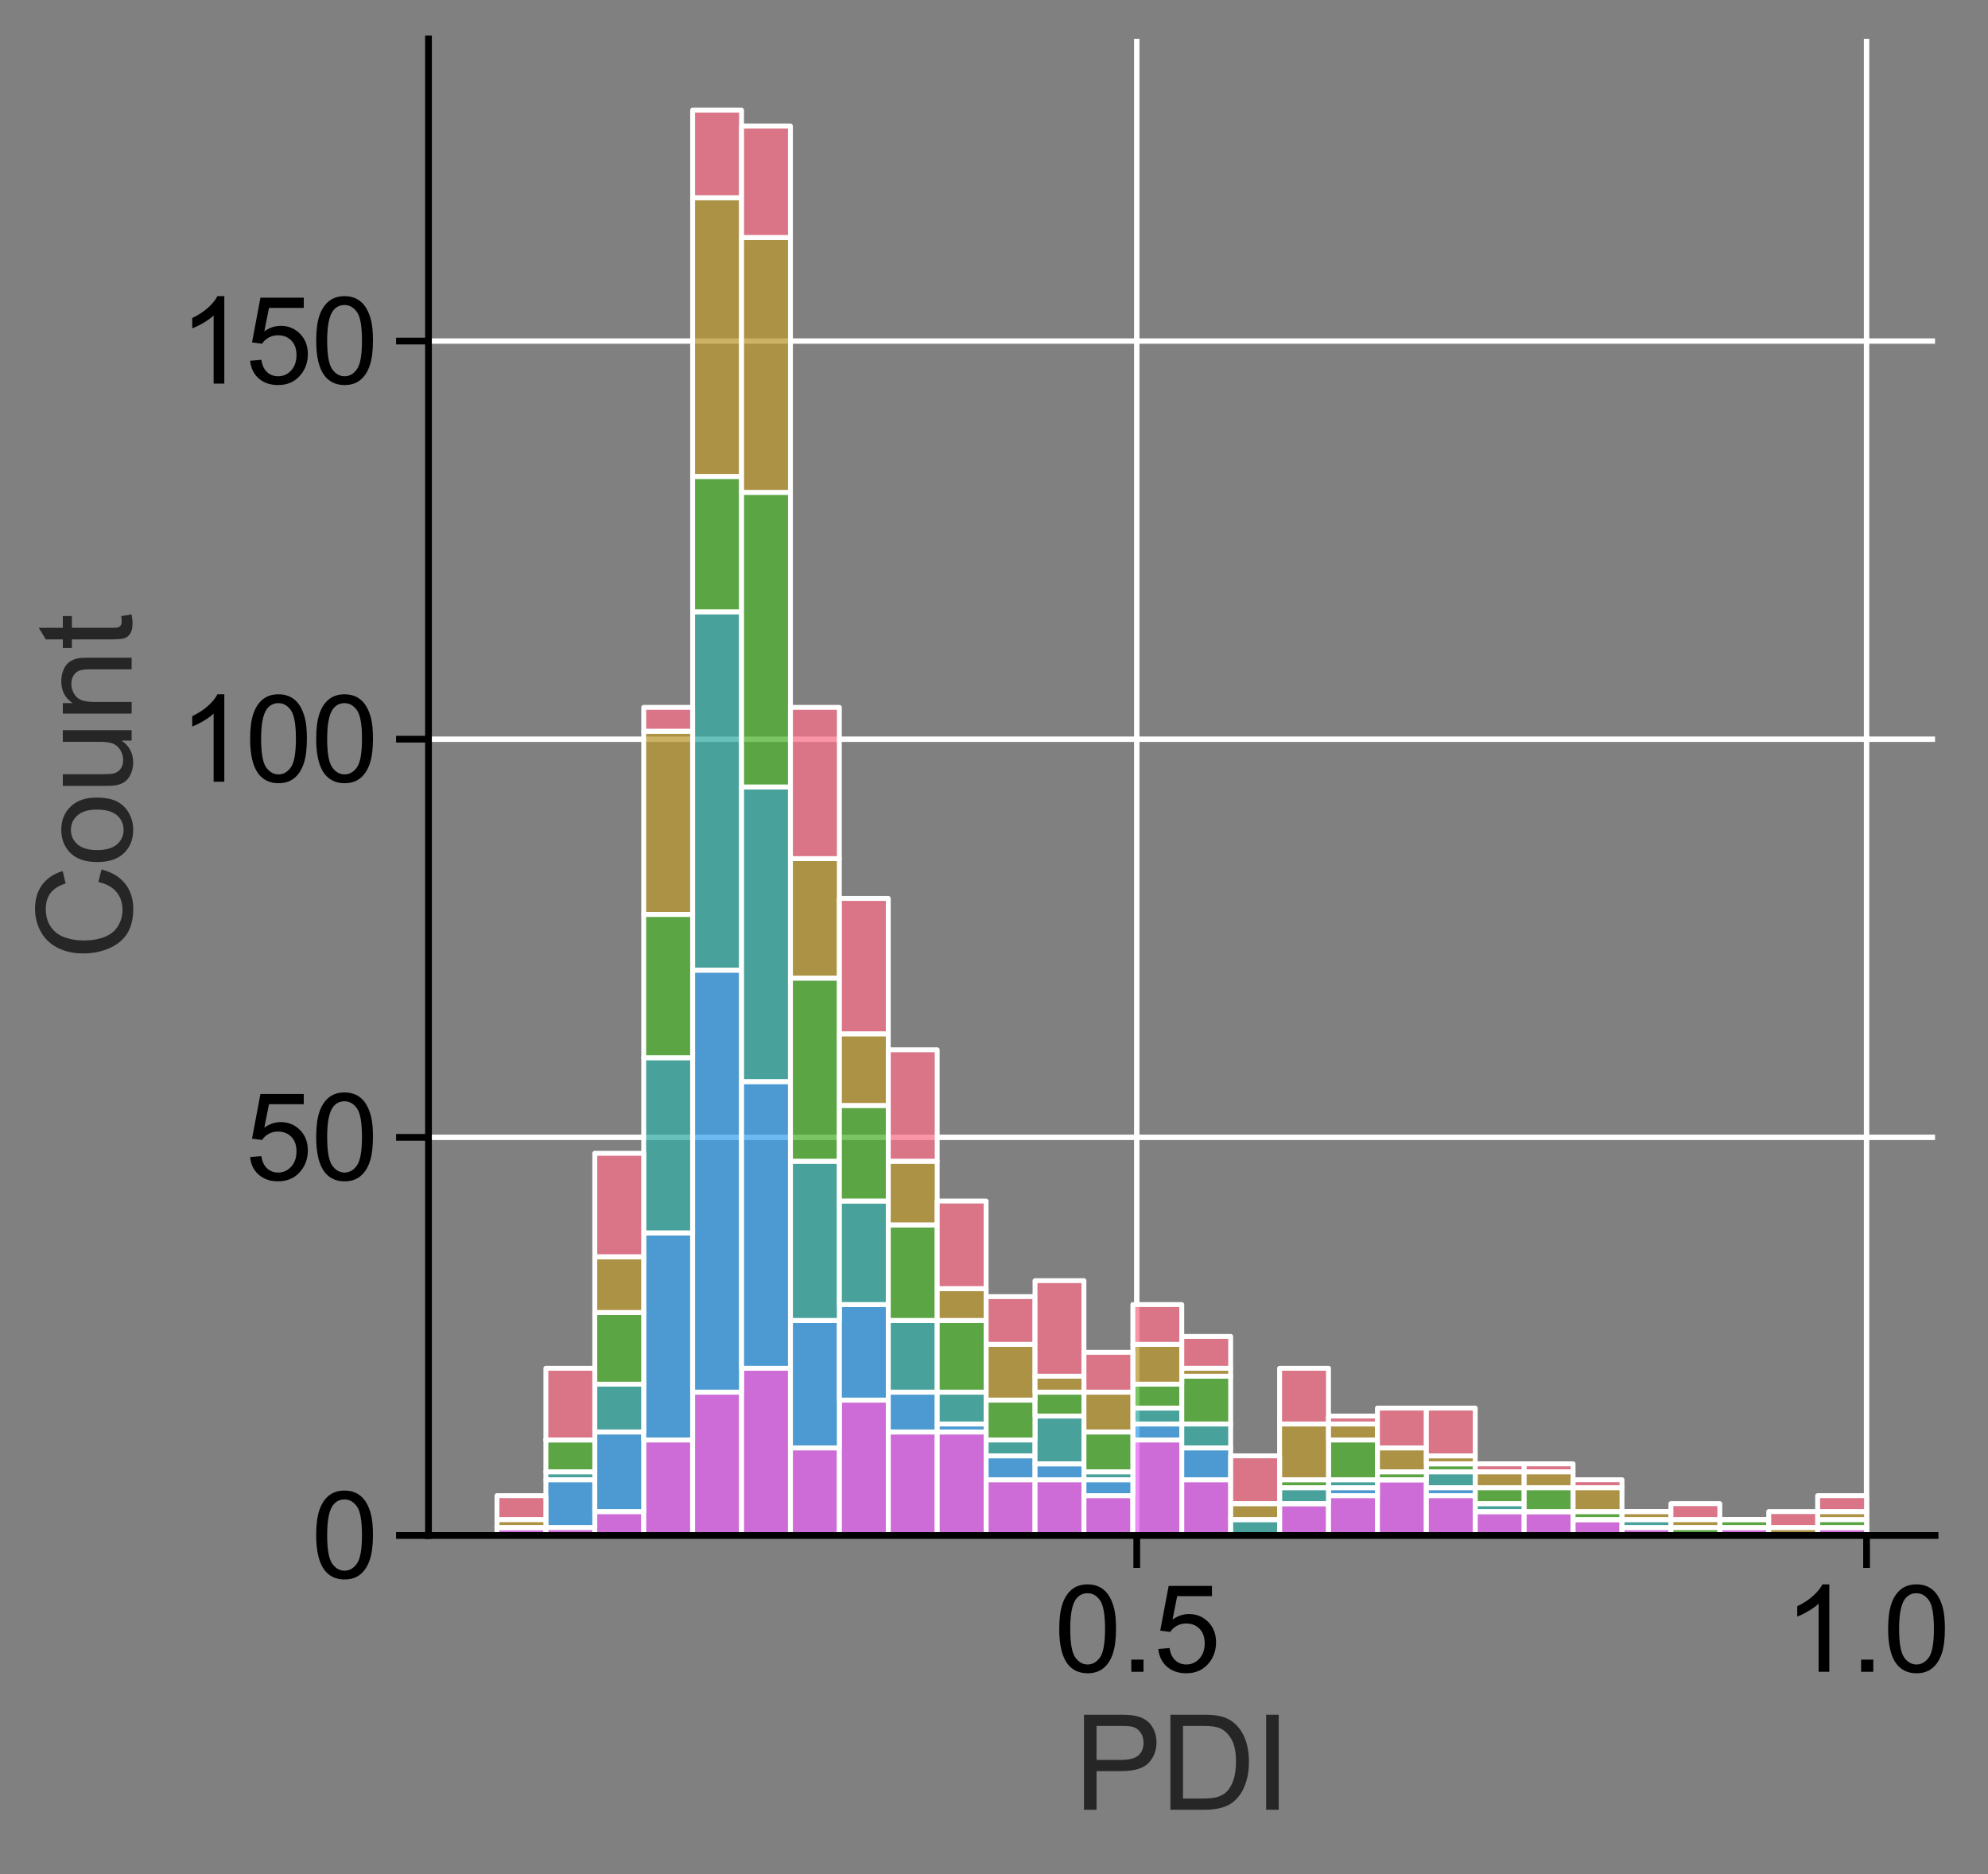 <?xml version="1.0" encoding="utf-8" standalone="no"?>
<!DOCTYPE svg PUBLIC "-//W3C//DTD SVG 1.1//EN"
  "http://www.w3.org/Graphics/SVG/1.1/DTD/svg11.dtd">
<svg xmlns:xlink="http://www.w3.org/1999/xlink" width="368.159pt" height="347.168pt" viewBox="0 0 368.159 347.168" xmlns="http://www.w3.org/2000/svg" version="1.1">
 <rect x="0" y="0" width="368.159" height="347.168" fill="#808080" stroke="none"/>
 <defs>
  <style type="text/css">*{stroke-linejoin: round; stroke-linecap: butt}</style>
 </defs>
 <g id="figure_1">
  <g id="patch_1">
   <path d="M 0 347.168 
L 368.159 347.168 
L 368.159 0 
L 0 0 
L 0 347.168 
z
" style="fill: none"/>
  </g>
  <g id="axes_1">
   <g id="patch_2">
    <path d="M 79.351 284.4 
L 358.351 284.4 
L 358.351 7.2 
L 79.351 7.2 
L 79.351 284.4 
z
" style="fill: none"/>
   </g>
   <g id="matplotlib.axis_1">
    <g id="xtick_1">
     <g id="line2d_1">
      <path d="M 210.517 284.4 
L 210.517 7.2 
" clip-path="url(#p9ea8e1db3e)" style="fill: none; stroke: #ffffff; stroke-linecap: round"/>
     </g>
     <g id="line2d_2">
      <defs>
       <path id="mbbf758e3a1" d="M 0 0 
L 0 6 
" style="stroke: #000000; stroke-width: 1.25"/>
      </defs>
      <g>
       <use xlink:href="#mbbf758e3a1" x="210.517" y="284.4" style="stroke: #000000; stroke-width: 1.25"/>
      </g>
     </g>
     <g id="text_1">
      <!-- 0.5 -->
      <g transform="translate(195.227 309.647) scale(0.22 -0.22)">
       <defs>
        <path id="ArialMT-30" d="M 266 2259 
Q 266 3072 433 3567 
Q 600 4063 929 4331 
Q 1259 4600 1759 4600 
Q 2128 4600 2406 4451 
Q 2684 4303 2865 4023 
Q 3047 3744 3150 3342 
Q 3253 2941 3253 2259 
Q 3253 1453 3087 958 
Q 2922 463 2592 192 
Q 2263 -78 1759 -78 
Q 1097 -78 719 397 
Q 266 969 266 2259 
z
M 844 2259 
Q 844 1131 1108 757 
Q 1372 384 1759 384 
Q 2147 384 2411 759 
Q 2675 1134 2675 2259 
Q 2675 3391 2411 3762 
Q 2147 4134 1753 4134 
Q 1366 4134 1134 3806 
Q 844 3388 844 2259 
z
" transform="scale(0.016)"/>
        <path id="ArialMT-2e" d="M 581 0 
L 581 641 
L 1222 641 
L 1222 0 
L 581 0 
z
" transform="scale(0.016)"/>
        <path id="ArialMT-35" d="M 266 1200 
L 856 1250 
Q 922 819 1161 601 
Q 1400 384 1738 384 
Q 2144 384 2425 690 
Q 2706 997 2706 1503 
Q 2706 1984 2436 2262 
Q 2166 2541 1728 2541 
Q 1456 2541 1237 2417 
Q 1019 2294 894 2097 
L 366 2166 
L 809 4519 
L 3088 4519 
L 3088 3981 
L 1259 3981 
L 1013 2750 
Q 1425 3038 1878 3038 
Q 2478 3038 2890 2622 
Q 3303 2206 3303 1553 
Q 3303 931 2941 478 
Q 2500 -78 1738 -78 
Q 1113 -78 717 272 
Q 322 622 266 1200 
z
" transform="scale(0.016)"/>
       </defs>
       <use xlink:href="#ArialMT-30"/>
       <use xlink:href="#ArialMT-2e" x="55.615"/>
       <use xlink:href="#ArialMT-35" x="83.398"/>
      </g>
     </g>
    </g>
    <g id="xtick_2">
     <g id="line2d_3">
      <path d="M 345.669 284.4 
L 345.669 7.2 
" clip-path="url(#p9ea8e1db3e)" style="fill: none; stroke: #ffffff; stroke-linecap: round"/>
     </g>
     <g id="line2d_4">
      <g>
       <use xlink:href="#mbbf758e3a1" x="345.669" y="284.4" style="stroke: #000000; stroke-width: 1.25"/>
      </g>
     </g>
     <g id="text_2">
      <!-- 1.0 -->
      <g transform="translate(330.379 309.647) scale(0.22 -0.22)">
       <defs>
        <path id="ArialMT-31" d="M 2384 0 
L 1822 0 
L 1822 3584 
Q 1619 3391 1289 3197 
Q 959 3003 697 2906 
L 697 3450 
Q 1169 3672 1522 3987 
Q 1875 4303 2022 4600 
L 2384 4600 
L 2384 0 
z
" transform="scale(0.016)"/>
       </defs>
       <use xlink:href="#ArialMT-31"/>
       <use xlink:href="#ArialMT-2e" x="55.615"/>
       <use xlink:href="#ArialMT-30" x="83.398"/>
      </g>
     </g>
    </g>
    <g id="text_3">
     <!-- PDI -->
     <g style="fill: #262626" transform="translate(198.847 335.198) scale(0.24 -0.24)">
      <defs>
       <path id="ArialMT-50" d="M 494 0 
L 494 4581 
L 2222 4581 
Q 2678 4581 2919 4538 
Q 3256 4481 3484 4323 
Q 3713 4166 3852 3881 
Q 3991 3597 3991 3256 
Q 3991 2672 3619 2267 
Q 3247 1863 2275 1863 
L 1100 1863 
L 1100 0 
L 494 0 
z
M 1100 2403 
L 2284 2403 
Q 2872 2403 3119 2622 
Q 3366 2841 3366 3238 
Q 3366 3525 3220 3729 
Q 3075 3934 2838 4000 
Q 2684 4041 2272 4041 
L 1100 4041 
L 1100 2403 
z
" transform="scale(0.016)"/>
       <path id="ArialMT-44" d="M 494 0 
L 494 4581 
L 2072 4581 
Q 2606 4581 2888 4516 
Q 3281 4425 3559 4188 
Q 3922 3881 4101 3404 
Q 4281 2928 4281 2316 
Q 4281 1794 4159 1391 
Q 4038 988 3847 723 
Q 3656 459 3429 307 
Q 3203 156 2883 78 
Q 2563 0 2147 0 
L 494 0 
z
M 1100 541 
L 2078 541 
Q 2531 541 2789 625 
Q 3047 709 3200 863 
Q 3416 1078 3536 1442 
Q 3656 1806 3656 2325 
Q 3656 3044 3420 3430 
Q 3184 3816 2847 3947 
Q 2603 4041 2063 4041 
L 1100 4041 
L 1100 541 
z
" transform="scale(0.016)"/>
       <path id="ArialMT-49" d="M 597 0 
L 597 4581 
L 1203 4581 
L 1203 0 
L 597 0 
z
" transform="scale(0.016)"/>
      </defs>
      <use xlink:href="#ArialMT-50"/>
      <use xlink:href="#ArialMT-44" x="66.699"/>
      <use xlink:href="#ArialMT-49" x="138.916"/>
     </g>
    </g>
   </g>
   <g id="matplotlib.axis_2">
    <g id="ytick_1">
     <g id="line2d_5">
      <path d="M 79.351 284.4 
L 358.351 284.4 
" clip-path="url(#p9ea8e1db3e)" style="fill: none; stroke: #ffffff; stroke-linecap: round"/>
     </g>
     <g id="line2d_6">
      <defs>
       <path id="m46a80d8ea8" d="M 0 0 
L -6 0 
" style="stroke: #000000; stroke-width: 1.25"/>
      </defs>
      <g>
       <use xlink:href="#m46a80d8ea8" x="79.351" y="284.4" style="stroke: #000000; stroke-width: 1.25"/>
      </g>
     </g>
     <g id="text_4">
      <!-- 0 -->
      <g transform="translate(57.617 292.274) scale(0.22 -0.22)">
       <use xlink:href="#ArialMT-30"/>
      </g>
     </g>
    </g>
    <g id="ytick_2">
     <g id="line2d_7">
      <path d="M 79.351 210.657 
L 358.351 210.657 
" clip-path="url(#p9ea8e1db3e)" style="fill: none; stroke: #ffffff; stroke-linecap: round"/>
     </g>
     <g id="line2d_8">
      <g>
       <use xlink:href="#m46a80d8ea8" x="79.351" y="210.657" style="stroke: #000000; stroke-width: 1.25"/>
      </g>
     </g>
     <g id="text_5">
      <!-- 50 -->
      <g transform="translate(45.383 218.531) scale(0.22 -0.22)">
       <use xlink:href="#ArialMT-35"/>
       <use xlink:href="#ArialMT-30" x="55.615"/>
      </g>
     </g>
    </g>
    <g id="ytick_3">
     <g id="line2d_9">
      <path d="M 79.351 136.914 
L 358.351 136.914 
" clip-path="url(#p9ea8e1db3e)" style="fill: none; stroke: #ffffff; stroke-linecap: round"/>
     </g>
     <g id="line2d_10">
      <g>
       <use xlink:href="#m46a80d8ea8" x="79.351" y="136.914" style="stroke: #000000; stroke-width: 1.25"/>
      </g>
     </g>
     <g id="text_6">
      <!-- 100 -->
      <g transform="translate(33.149 144.788) scale(0.22 -0.22)">
       <use xlink:href="#ArialMT-31"/>
       <use xlink:href="#ArialMT-30" x="55.615"/>
       <use xlink:href="#ArialMT-30" x="111.23"/>
      </g>
     </g>
    </g>
    <g id="ytick_4">
     <g id="line2d_11">
      <path d="M 79.351 63.171 
L 358.351 63.171 
" clip-path="url(#p9ea8e1db3e)" style="fill: none; stroke: #ffffff; stroke-linecap: round"/>
     </g>
     <g id="line2d_12">
      <g>
       <use xlink:href="#m46a80d8ea8" x="79.351" y="63.171" style="stroke: #000000; stroke-width: 1.25"/>
      </g>
     </g>
     <g id="text_7">
      <!-- 150 -->
      <g transform="translate(33.149 71.045) scale(0.22 -0.22)">
       <use xlink:href="#ArialMT-31"/>
       <use xlink:href="#ArialMT-35" x="55.615"/>
       <use xlink:href="#ArialMT-30" x="111.23"/>
      </g>
     </g>
    </g>
    <g id="text_8">
     <!-- Count -->
     <g style="fill: #262626" transform="translate(24.379 177.819) rotate(-90) scale(0.24 -0.24)">
      <defs>
       <path id="ArialMT-43" d="M 3763 1606 
L 4369 1453 
Q 4178 706 3683 314 
Q 3188 -78 2472 -78 
Q 1731 -78 1267 223 
Q 803 525 561 1097 
Q 319 1669 319 2325 
Q 319 3041 592 3573 
Q 866 4106 1370 4382 
Q 1875 4659 2481 4659 
Q 3169 4659 3637 4309 
Q 4106 3959 4291 3325 
L 3694 3184 
Q 3534 3684 3231 3912 
Q 2928 4141 2469 4141 
Q 1941 4141 1586 3887 
Q 1231 3634 1087 3207 
Q 944 2781 944 2328 
Q 944 1744 1114 1308 
Q 1284 872 1643 656 
Q 2003 441 2422 441 
Q 2931 441 3284 734 
Q 3638 1028 3763 1606 
z
" transform="scale(0.016)"/>
       <path id="ArialMT-6f" d="M 213 1659 
Q 213 2581 725 3025 
Q 1153 3394 1769 3394 
Q 2453 3394 2887 2945 
Q 3322 2497 3322 1706 
Q 3322 1066 3130 698 
Q 2938 331 2570 128 
Q 2203 -75 1769 -75 
Q 1072 -75 642 372 
Q 213 819 213 1659 
z
M 791 1659 
Q 791 1022 1069 705 
Q 1347 388 1769 388 
Q 2188 388 2466 706 
Q 2744 1025 2744 1678 
Q 2744 2294 2464 2611 
Q 2184 2928 1769 2928 
Q 1347 2928 1069 2612 
Q 791 2297 791 1659 
z
" transform="scale(0.016)"/>
       <path id="ArialMT-75" d="M 2597 0 
L 2597 488 
Q 2209 -75 1544 -75 
Q 1250 -75 995 37 
Q 741 150 617 320 
Q 494 491 444 738 
Q 409 903 409 1263 
L 409 3319 
L 972 3319 
L 972 1478 
Q 972 1038 1006 884 
Q 1059 663 1231 536 
Q 1403 409 1656 409 
Q 1909 409 2131 539 
Q 2353 669 2445 892 
Q 2538 1116 2538 1541 
L 2538 3319 
L 3100 3319 
L 3100 0 
L 2597 0 
z
" transform="scale(0.016)"/>
       <path id="ArialMT-6e" d="M 422 0 
L 422 3319 
L 928 3319 
L 928 2847 
Q 1294 3394 1984 3394 
Q 2284 3394 2536 3286 
Q 2788 3178 2913 3003 
Q 3038 2828 3088 2588 
Q 3119 2431 3119 2041 
L 3119 0 
L 2556 0 
L 2556 2019 
Q 2556 2363 2490 2533 
Q 2425 2703 2258 2804 
Q 2091 2906 1866 2906 
Q 1506 2906 1245 2678 
Q 984 2450 984 1813 
L 984 0 
L 422 0 
z
" transform="scale(0.016)"/>
       <path id="ArialMT-74" d="M 1650 503 
L 1731 6 
Q 1494 -44 1306 -44 
Q 1000 -44 831 53 
Q 663 150 594 308 
Q 525 466 525 972 
L 525 2881 
L 113 2881 
L 113 3319 
L 525 3319 
L 525 4141 
L 1084 4478 
L 1084 3319 
L 1650 3319 
L 1650 2881 
L 1084 2881 
L 1084 941 
Q 1084 700 1114 631 
Q 1144 563 1211 522 
Q 1278 481 1403 481 
Q 1497 481 1650 503 
z
" transform="scale(0.016)"/>
      </defs>
      <use xlink:href="#ArialMT-43"/>
      <use xlink:href="#ArialMT-6f" x="72.217"/>
      <use xlink:href="#ArialMT-75" x="127.832"/>
      <use xlink:href="#ArialMT-6e" x="183.447"/>
      <use xlink:href="#ArialMT-74" x="239.062"/>
     </g>
    </g>
   </g>
   <g id="patch_3">
    <path d="M 92.033 284.4 
L 101.091 284.4 
L 101.091 282.925 
L 92.033 282.925 
z
" clip-path="url(#p9ea8e1db3e)" style="fill: #e866f4; fill-opacity: 0.75; stroke: #ffffff; stroke-width: 0.906; stroke-linejoin: miter"/>
   </g>
   <g id="patch_4">
    <path d="M 101.091 284.4 
L 110.15 284.4 
L 110.15 282.925 
L 101.091 282.925 
z
" clip-path="url(#p9ea8e1db3e)" style="fill: #e866f4; fill-opacity: 0.75; stroke: #ffffff; stroke-width: 0.906; stroke-linejoin: miter"/>
   </g>
   <g id="patch_5">
    <path d="M 110.15 284.4 
L 119.208 284.4 
L 119.208 279.975 
L 110.15 279.975 
z
" clip-path="url(#p9ea8e1db3e)" style="fill: #e866f4; fill-opacity: 0.75; stroke: #ffffff; stroke-width: 0.906; stroke-linejoin: miter"/>
   </g>
   <g id="patch_6">
    <path d="M 119.208 284.4 
L 128.267 284.4 
L 128.267 266.702 
L 119.208 266.702 
z
" clip-path="url(#p9ea8e1db3e)" style="fill: #e866f4; fill-opacity: 0.75; stroke: #ffffff; stroke-width: 0.906; stroke-linejoin: miter"/>
   </g>
   <g id="patch_7">
    <path d="M 128.267 284.4 
L 137.325 284.4 
L 137.325 257.853 
L 128.267 257.853 
z
" clip-path="url(#p9ea8e1db3e)" style="fill: #e866f4; fill-opacity: 0.75; stroke: #ffffff; stroke-width: 0.906; stroke-linejoin: miter"/>
   </g>
   <g id="patch_8">
    <path d="M 137.325 284.4 
L 146.383 284.4 
L 146.383 253.428 
L 137.325 253.428 
z
" clip-path="url(#p9ea8e1db3e)" style="fill: #e866f4; fill-opacity: 0.75; stroke: #ffffff; stroke-width: 0.906; stroke-linejoin: miter"/>
   </g>
   <g id="patch_9">
    <path d="M 146.383 284.4 
L 155.442 284.4 
L 155.442 268.177 
L 146.383 268.177 
z
" clip-path="url(#p9ea8e1db3e)" style="fill: #e866f4; fill-opacity: 0.75; stroke: #ffffff; stroke-width: 0.906; stroke-linejoin: miter"/>
   </g>
   <g id="patch_10">
    <path d="M 155.442 284.4 
L 164.5 284.4 
L 164.5 259.327 
L 155.442 259.327 
z
" clip-path="url(#p9ea8e1db3e)" style="fill: #e866f4; fill-opacity: 0.75; stroke: #ffffff; stroke-width: 0.906; stroke-linejoin: miter"/>
   </g>
   <g id="patch_11">
    <path d="M 164.5 284.4 
L 173.559 284.4 
L 173.559 265.227 
L 164.5 265.227 
z
" clip-path="url(#p9ea8e1db3e)" style="fill: #e866f4; fill-opacity: 0.75; stroke: #ffffff; stroke-width: 0.906; stroke-linejoin: miter"/>
   </g>
   <g id="patch_12">
    <path d="M 173.559 284.4 
L 182.617 284.4 
L 182.617 265.227 
L 173.559 265.227 
z
" clip-path="url(#p9ea8e1db3e)" style="fill: #e866f4; fill-opacity: 0.75; stroke: #ffffff; stroke-width: 0.906; stroke-linejoin: miter"/>
   </g>
   <g id="patch_13">
    <path d="M 182.617 284.4 
L 191.676 284.4 
L 191.676 274.076 
L 182.617 274.076 
z
" clip-path="url(#p9ea8e1db3e)" style="fill: #e866f4; fill-opacity: 0.75; stroke: #ffffff; stroke-width: 0.906; stroke-linejoin: miter"/>
   </g>
   <g id="patch_14">
    <path d="M 191.676 284.4 
L 200.734 284.4 
L 200.734 274.076 
L 191.676 274.076 
z
" clip-path="url(#p9ea8e1db3e)" style="fill: #e866f4; fill-opacity: 0.75; stroke: #ffffff; stroke-width: 0.906; stroke-linejoin: miter"/>
   </g>
   <g id="patch_15">
    <path d="M 200.734 284.4 
L 209.792 284.4 
L 209.792 277.026 
L 200.734 277.026 
z
" clip-path="url(#p9ea8e1db3e)" style="fill: #e866f4; fill-opacity: 0.75; stroke: #ffffff; stroke-width: 0.906; stroke-linejoin: miter"/>
   </g>
   <g id="patch_16">
    <path d="M 209.792 284.4 
L 218.851 284.4 
L 218.851 266.702 
L 209.792 266.702 
z
" clip-path="url(#p9ea8e1db3e)" style="fill: #e866f4; fill-opacity: 0.75; stroke: #ffffff; stroke-width: 0.906; stroke-linejoin: miter"/>
   </g>
   <g id="patch_17">
    <path d="M 218.851 284.4 
L 227.909 284.4 
L 227.909 274.076 
L 218.851 274.076 
z
" clip-path="url(#p9ea8e1db3e)" style="fill: #e866f4; fill-opacity: 0.75; stroke: #ffffff; stroke-width: 0.906; stroke-linejoin: miter"/>
   </g>
   <g id="patch_18">
    <path d="M 227.909 284.4 
L 236.968 284.4 
L 236.968 284.4 
L 227.909 284.4 
z
" clip-path="url(#p9ea8e1db3e)" style="fill: #e866f4; fill-opacity: 0.75; stroke: #ffffff; stroke-width: 0.906; stroke-linejoin: miter"/>
   </g>
   <g id="patch_19">
    <path d="M 236.968 284.4 
L 246.026 284.4 
L 246.026 278.501 
L 236.968 278.501 
z
" clip-path="url(#p9ea8e1db3e)" style="fill: #e866f4; fill-opacity: 0.75; stroke: #ffffff; stroke-width: 0.906; stroke-linejoin: miter"/>
   </g>
   <g id="patch_20">
    <path d="M 246.026 284.4 
L 255.085 284.4 
L 255.085 277.026 
L 246.026 277.026 
z
" clip-path="url(#p9ea8e1db3e)" style="fill: #e866f4; fill-opacity: 0.75; stroke: #ffffff; stroke-width: 0.906; stroke-linejoin: miter"/>
   </g>
   <g id="patch_21">
    <path d="M 255.085 284.4 
L 264.143 284.4 
L 264.143 274.076 
L 255.085 274.076 
z
" clip-path="url(#p9ea8e1db3e)" style="fill: #e866f4; fill-opacity: 0.75; stroke: #ffffff; stroke-width: 0.906; stroke-linejoin: miter"/>
   </g>
   <g id="patch_22">
    <path d="M 264.143 284.4 
L 273.202 284.4 
L 273.202 277.026 
L 264.143 277.026 
z
" clip-path="url(#p9ea8e1db3e)" style="fill: #e866f4; fill-opacity: 0.75; stroke: #ffffff; stroke-width: 0.906; stroke-linejoin: miter"/>
   </g>
   <g id="patch_23">
    <path d="M 273.202 284.4 
L 282.26 284.4 
L 282.26 279.975 
L 273.202 279.975 
z
" clip-path="url(#p9ea8e1db3e)" style="fill: #e866f4; fill-opacity: 0.75; stroke: #ffffff; stroke-width: 0.906; stroke-linejoin: miter"/>
   </g>
   <g id="patch_24">
    <path d="M 282.26 284.4 
L 291.318 284.4 
L 291.318 279.975 
L 282.26 279.975 
z
" clip-path="url(#p9ea8e1db3e)" style="fill: #e866f4; fill-opacity: 0.75; stroke: #ffffff; stroke-width: 0.906; stroke-linejoin: miter"/>
   </g>
   <g id="patch_25">
    <path d="M 291.318 284.4 
L 300.377 284.4 
L 300.377 281.45 
L 291.318 281.45 
z
" clip-path="url(#p9ea8e1db3e)" style="fill: #e866f4; fill-opacity: 0.75; stroke: #ffffff; stroke-width: 0.906; stroke-linejoin: miter"/>
   </g>
   <g id="patch_26">
    <path d="M 300.377 284.4 
L 309.435 284.4 
L 309.435 282.925 
L 300.377 282.925 
z
" clip-path="url(#p9ea8e1db3e)" style="fill: #e866f4; fill-opacity: 0.75; stroke: #ffffff; stroke-width: 0.906; stroke-linejoin: miter"/>
   </g>
   <g id="patch_27">
    <path d="M 309.435 284.4 
L 318.494 284.4 
L 318.494 284.4 
L 309.435 284.4 
z
" clip-path="url(#p9ea8e1db3e)" style="fill: #e866f4; fill-opacity: 0.75; stroke: #ffffff; stroke-width: 0.906; stroke-linejoin: miter"/>
   </g>
   <g id="patch_28">
    <path d="M 318.494 284.4 
L 327.552 284.4 
L 327.552 282.925 
L 318.494 282.925 
z
" clip-path="url(#p9ea8e1db3e)" style="fill: #e866f4; fill-opacity: 0.75; stroke: #ffffff; stroke-width: 0.906; stroke-linejoin: miter"/>
   </g>
   <g id="patch_29">
    <path d="M 327.552 284.4 
L 336.611 284.4 
L 336.611 284.4 
L 327.552 284.4 
z
" clip-path="url(#p9ea8e1db3e)" style="fill: #e866f4; fill-opacity: 0.75; stroke: #ffffff; stroke-width: 0.906; stroke-linejoin: miter"/>
   </g>
   <g id="patch_30">
    <path d="M 336.611 284.4 
L 345.669 284.4 
L 345.669 282.925 
L 336.611 282.925 
z
" clip-path="url(#p9ea8e1db3e)" style="fill: #e866f4; fill-opacity: 0.75; stroke: #ffffff; stroke-width: 0.906; stroke-linejoin: miter"/>
   </g>
   <g id="patch_31">
    <path d="M 92.033 282.925 
L 101.091 282.925 
L 101.091 282.925 
L 92.033 282.925 
z
" clip-path="url(#p9ea8e1db3e)" style="fill: #3ba3ec; fill-opacity: 0.75; stroke: #ffffff; stroke-width: 0.906; stroke-linejoin: miter"/>
   </g>
   <g id="patch_32">
    <path d="M 101.091 282.925 
L 110.15 282.925 
L 110.15 274.076 
L 101.091 274.076 
z
" clip-path="url(#p9ea8e1db3e)" style="fill: #3ba3ec; fill-opacity: 0.75; stroke: #ffffff; stroke-width: 0.906; stroke-linejoin: miter"/>
   </g>
   <g id="patch_33">
    <path d="M 110.15 279.975 
L 119.208 279.975 
L 119.208 265.227 
L 110.15 265.227 
z
" clip-path="url(#p9ea8e1db3e)" style="fill: #3ba3ec; fill-opacity: 0.75; stroke: #ffffff; stroke-width: 0.906; stroke-linejoin: miter"/>
   </g>
   <g id="patch_34">
    <path d="M 119.208 266.702 
L 128.267 266.702 
L 128.267 228.355 
L 119.208 228.355 
z
" clip-path="url(#p9ea8e1db3e)" style="fill: #3ba3ec; fill-opacity: 0.75; stroke: #ffffff; stroke-width: 0.906; stroke-linejoin: miter"/>
   </g>
   <g id="patch_35">
    <path d="M 128.267 257.853 
L 137.325 257.853 
L 137.325 179.685 
L 128.267 179.685 
z
" clip-path="url(#p9ea8e1db3e)" style="fill: #3ba3ec; fill-opacity: 0.75; stroke: #ffffff; stroke-width: 0.906; stroke-linejoin: miter"/>
   </g>
   <g id="patch_36">
    <path d="M 137.325 253.428 
L 146.383 253.428 
L 146.383 200.333 
L 137.325 200.333 
z
" clip-path="url(#p9ea8e1db3e)" style="fill: #3ba3ec; fill-opacity: 0.75; stroke: #ffffff; stroke-width: 0.906; stroke-linejoin: miter"/>
   </g>
   <g id="patch_37">
    <path d="M 146.383 268.177 
L 155.442 268.177 
L 155.442 244.579 
L 146.383 244.579 
z
" clip-path="url(#p9ea8e1db3e)" style="fill: #3ba3ec; fill-opacity: 0.75; stroke: #ffffff; stroke-width: 0.906; stroke-linejoin: miter"/>
   </g>
   <g id="patch_38">
    <path d="M 155.442 259.327 
L 164.5 259.327 
L 164.5 241.629 
L 155.442 241.629 
z
" clip-path="url(#p9ea8e1db3e)" style="fill: #3ba3ec; fill-opacity: 0.75; stroke: #ffffff; stroke-width: 0.906; stroke-linejoin: miter"/>
   </g>
   <g id="patch_39">
    <path d="M 164.5 265.227 
L 173.559 265.227 
L 173.559 257.853 
L 164.5 257.853 
z
" clip-path="url(#p9ea8e1db3e)" style="fill: #3ba3ec; fill-opacity: 0.75; stroke: #ffffff; stroke-width: 0.906; stroke-linejoin: miter"/>
   </g>
   <g id="patch_40">
    <path d="M 173.559 265.227 
L 182.617 265.227 
L 182.617 263.752 
L 173.559 263.752 
z
" clip-path="url(#p9ea8e1db3e)" style="fill: #3ba3ec; fill-opacity: 0.75; stroke: #ffffff; stroke-width: 0.906; stroke-linejoin: miter"/>
   </g>
   <g id="patch_41">
    <path d="M 182.617 274.076 
L 191.676 274.076 
L 191.676 269.651 
L 182.617 269.651 
z
" clip-path="url(#p9ea8e1db3e)" style="fill: #3ba3ec; fill-opacity: 0.75; stroke: #ffffff; stroke-width: 0.906; stroke-linejoin: miter"/>
   </g>
   <g id="patch_42">
    <path d="M 191.676 274.076 
L 200.734 274.076 
L 200.734 271.126 
L 191.676 271.126 
z
" clip-path="url(#p9ea8e1db3e)" style="fill: #3ba3ec; fill-opacity: 0.75; stroke: #ffffff; stroke-width: 0.906; stroke-linejoin: miter"/>
   </g>
   <g id="patch_43">
    <path d="M 200.734 277.026 
L 209.792 277.026 
L 209.792 274.076 
L 200.734 274.076 
z
" clip-path="url(#p9ea8e1db3e)" style="fill: #3ba3ec; fill-opacity: 0.75; stroke: #ffffff; stroke-width: 0.906; stroke-linejoin: miter"/>
   </g>
   <g id="patch_44">
    <path d="M 209.792 266.702 
L 218.851 266.702 
L 218.851 263.752 
L 209.792 263.752 
z
" clip-path="url(#p9ea8e1db3e)" style="fill: #3ba3ec; fill-opacity: 0.75; stroke: #ffffff; stroke-width: 0.906; stroke-linejoin: miter"/>
   </g>
   <g id="patch_45">
    <path d="M 218.851 274.076 
L 227.909 274.076 
L 227.909 268.177 
L 218.851 268.177 
z
" clip-path="url(#p9ea8e1db3e)" style="fill: #3ba3ec; fill-opacity: 0.75; stroke: #ffffff; stroke-width: 0.906; stroke-linejoin: miter"/>
   </g>
   <g id="patch_46">
    <path d="M 227.909 284.4 
L 236.968 284.4 
L 236.968 284.4 
L 227.909 284.4 
z
" clip-path="url(#p9ea8e1db3e)" style="fill: #3ba3ec; fill-opacity: 0.75; stroke: #ffffff; stroke-width: 0.906; stroke-linejoin: miter"/>
   </g>
   <g id="patch_47">
    <path d="M 236.968 278.501 
L 246.026 278.501 
L 246.026 278.501 
L 236.968 278.501 
z
" clip-path="url(#p9ea8e1db3e)" style="fill: #3ba3ec; fill-opacity: 0.75; stroke: #ffffff; stroke-width: 0.906; stroke-linejoin: miter"/>
   </g>
   <g id="patch_48">
    <path d="M 246.026 277.026 
L 255.085 277.026 
L 255.085 275.551 
L 246.026 275.551 
z
" clip-path="url(#p9ea8e1db3e)" style="fill: #3ba3ec; fill-opacity: 0.75; stroke: #ffffff; stroke-width: 0.906; stroke-linejoin: miter"/>
   </g>
   <g id="patch_49">
    <path d="M 255.085 274.076 
L 264.143 274.076 
L 264.143 274.076 
L 255.085 274.076 
z
" clip-path="url(#p9ea8e1db3e)" style="fill: #3ba3ec; fill-opacity: 0.75; stroke: #ffffff; stroke-width: 0.906; stroke-linejoin: miter"/>
   </g>
   <g id="patch_50">
    <path d="M 264.143 277.026 
L 273.202 277.026 
L 273.202 275.551 
L 264.143 275.551 
z
" clip-path="url(#p9ea8e1db3e)" style="fill: #3ba3ec; fill-opacity: 0.75; stroke: #ffffff; stroke-width: 0.906; stroke-linejoin: miter"/>
   </g>
   <g id="patch_51">
    <path d="M 273.202 279.975 
L 282.26 279.975 
L 282.26 279.975 
L 273.202 279.975 
z
" clip-path="url(#p9ea8e1db3e)" style="fill: #3ba3ec; fill-opacity: 0.75; stroke: #ffffff; stroke-width: 0.906; stroke-linejoin: miter"/>
   </g>
   <g id="patch_52">
    <path d="M 282.26 279.975 
L 291.318 279.975 
L 291.318 279.975 
L 282.26 279.975 
z
" clip-path="url(#p9ea8e1db3e)" style="fill: #3ba3ec; fill-opacity: 0.75; stroke: #ffffff; stroke-width: 0.906; stroke-linejoin: miter"/>
   </g>
   <g id="patch_53">
    <path d="M 291.318 281.45 
L 300.377 281.45 
L 300.377 281.45 
L 291.318 281.45 
z
" clip-path="url(#p9ea8e1db3e)" style="fill: #3ba3ec; fill-opacity: 0.75; stroke: #ffffff; stroke-width: 0.906; stroke-linejoin: miter"/>
   </g>
   <g id="patch_54">
    <path d="M 300.377 282.925 
L 309.435 282.925 
L 309.435 282.925 
L 300.377 282.925 
z
" clip-path="url(#p9ea8e1db3e)" style="fill: #3ba3ec; fill-opacity: 0.75; stroke: #ffffff; stroke-width: 0.906; stroke-linejoin: miter"/>
   </g>
   <g id="patch_55">
    <path d="M 309.435 284.4 
L 318.494 284.4 
L 318.494 284.4 
L 309.435 284.4 
z
" clip-path="url(#p9ea8e1db3e)" style="fill: #3ba3ec; fill-opacity: 0.75; stroke: #ffffff; stroke-width: 0.906; stroke-linejoin: miter"/>
   </g>
   <g id="patch_56">
    <path d="M 318.494 282.925 
L 327.552 282.925 
L 327.552 282.925 
L 318.494 282.925 
z
" clip-path="url(#p9ea8e1db3e)" style="fill: #3ba3ec; fill-opacity: 0.75; stroke: #ffffff; stroke-width: 0.906; stroke-linejoin: miter"/>
   </g>
   <g id="patch_57">
    <path d="M 327.552 284.4 
L 336.611 284.4 
L 336.611 284.4 
L 327.552 284.4 
z
" clip-path="url(#p9ea8e1db3e)" style="fill: #3ba3ec; fill-opacity: 0.75; stroke: #ffffff; stroke-width: 0.906; stroke-linejoin: miter"/>
   </g>
   <g id="patch_58">
    <path d="M 336.611 282.925 
L 345.669 282.925 
L 345.669 282.925 
L 336.611 282.925 
z
" clip-path="url(#p9ea8e1db3e)" style="fill: #3ba3ec; fill-opacity: 0.75; stroke: #ffffff; stroke-width: 0.906; stroke-linejoin: miter"/>
   </g>
   <g id="patch_59">
    <path d="M 92.033 282.925 
L 101.091 282.925 
L 101.091 282.925 
L 92.033 282.925 
z
" clip-path="url(#p9ea8e1db3e)" style="fill: #36ada4; fill-opacity: 0.75; stroke: #ffffff; stroke-width: 0.906; stroke-linejoin: miter"/>
   </g>
   <g id="patch_60">
    <path d="M 101.091 274.076 
L 110.15 274.076 
L 110.15 272.601 
L 101.091 272.601 
z
" clip-path="url(#p9ea8e1db3e)" style="fill: #36ada4; fill-opacity: 0.75; stroke: #ffffff; stroke-width: 0.906; stroke-linejoin: miter"/>
   </g>
   <g id="patch_61">
    <path d="M 110.15 265.227 
L 119.208 265.227 
L 119.208 256.378 
L 110.15 256.378 
z
" clip-path="url(#p9ea8e1db3e)" style="fill: #36ada4; fill-opacity: 0.75; stroke: #ffffff; stroke-width: 0.906; stroke-linejoin: miter"/>
   </g>
   <g id="patch_62">
    <path d="M 119.208 228.355 
L 128.267 228.355 
L 128.267 195.908 
L 119.208 195.908 
z
" clip-path="url(#p9ea8e1db3e)" style="fill: #36ada4; fill-opacity: 0.75; stroke: #ffffff; stroke-width: 0.906; stroke-linejoin: miter"/>
   </g>
   <g id="patch_63">
    <path d="M 128.267 179.685 
L 137.325 179.685 
L 137.325 113.316 
L 128.267 113.316 
z
" clip-path="url(#p9ea8e1db3e)" style="fill: #36ada4; fill-opacity: 0.75; stroke: #ffffff; stroke-width: 0.906; stroke-linejoin: miter"/>
   </g>
   <g id="patch_64">
    <path d="M 137.325 200.333 
L 146.383 200.333 
L 146.383 145.763 
L 137.325 145.763 
z
" clip-path="url(#p9ea8e1db3e)" style="fill: #36ada4; fill-opacity: 0.75; stroke: #ffffff; stroke-width: 0.906; stroke-linejoin: miter"/>
   </g>
   <g id="patch_65">
    <path d="M 146.383 244.579 
L 155.442 244.579 
L 155.442 215.082 
L 146.383 215.082 
z
" clip-path="url(#p9ea8e1db3e)" style="fill: #36ada4; fill-opacity: 0.75; stroke: #ffffff; stroke-width: 0.906; stroke-linejoin: miter"/>
   </g>
   <g id="patch_66">
    <path d="M 155.442 241.629 
L 164.5 241.629 
L 164.5 222.456 
L 155.442 222.456 
z
" clip-path="url(#p9ea8e1db3e)" style="fill: #36ada4; fill-opacity: 0.75; stroke: #ffffff; stroke-width: 0.906; stroke-linejoin: miter"/>
   </g>
   <g id="patch_67">
    <path d="M 164.5 257.853 
L 173.559 257.853 
L 173.559 244.579 
L 164.5 244.579 
z
" clip-path="url(#p9ea8e1db3e)" style="fill: #36ada4; fill-opacity: 0.75; stroke: #ffffff; stroke-width: 0.906; stroke-linejoin: miter"/>
   </g>
   <g id="patch_68">
    <path d="M 173.559 263.752 
L 182.617 263.752 
L 182.617 257.853 
L 173.559 257.853 
z
" clip-path="url(#p9ea8e1db3e)" style="fill: #36ada4; fill-opacity: 0.75; stroke: #ffffff; stroke-width: 0.906; stroke-linejoin: miter"/>
   </g>
   <g id="patch_69">
    <path d="M 182.617 269.651 
L 191.676 269.651 
L 191.676 266.702 
L 182.617 266.702 
z
" clip-path="url(#p9ea8e1db3e)" style="fill: #36ada4; fill-opacity: 0.75; stroke: #ffffff; stroke-width: 0.906; stroke-linejoin: miter"/>
   </g>
   <g id="patch_70">
    <path d="M 191.676 271.126 
L 200.734 271.126 
L 200.734 262.277 
L 191.676 262.277 
z
" clip-path="url(#p9ea8e1db3e)" style="fill: #36ada4; fill-opacity: 0.75; stroke: #ffffff; stroke-width: 0.906; stroke-linejoin: miter"/>
   </g>
   <g id="patch_71">
    <path d="M 200.734 274.076 
L 209.792 274.076 
L 209.792 272.601 
L 200.734 272.601 
z
" clip-path="url(#p9ea8e1db3e)" style="fill: #36ada4; fill-opacity: 0.75; stroke: #ffffff; stroke-width: 0.906; stroke-linejoin: miter"/>
   </g>
   <g id="patch_72">
    <path d="M 209.792 263.752 
L 218.851 263.752 
L 218.851 260.802 
L 209.792 260.802 
z
" clip-path="url(#p9ea8e1db3e)" style="fill: #36ada4; fill-opacity: 0.75; stroke: #ffffff; stroke-width: 0.906; stroke-linejoin: miter"/>
   </g>
   <g id="patch_73">
    <path d="M 218.851 268.177 
L 227.909 268.177 
L 227.909 263.752 
L 218.851 263.752 
z
" clip-path="url(#p9ea8e1db3e)" style="fill: #36ada4; fill-opacity: 0.75; stroke: #ffffff; stroke-width: 0.906; stroke-linejoin: miter"/>
   </g>
   <g id="patch_74">
    <path d="M 227.909 284.4 
L 236.968 284.4 
L 236.968 281.45 
L 227.909 281.45 
z
" clip-path="url(#p9ea8e1db3e)" style="fill: #36ada4; fill-opacity: 0.75; stroke: #ffffff; stroke-width: 0.906; stroke-linejoin: miter"/>
   </g>
   <g id="patch_75">
    <path d="M 236.968 278.501 
L 246.026 278.501 
L 246.026 275.551 
L 236.968 275.551 
z
" clip-path="url(#p9ea8e1db3e)" style="fill: #36ada4; fill-opacity: 0.75; stroke: #ffffff; stroke-width: 0.906; stroke-linejoin: miter"/>
   </g>
   <g id="patch_76">
    <path d="M 246.026 275.551 
L 255.085 275.551 
L 255.085 274.076 
L 246.026 274.076 
z
" clip-path="url(#p9ea8e1db3e)" style="fill: #36ada4; fill-opacity: 0.75; stroke: #ffffff; stroke-width: 0.906; stroke-linejoin: miter"/>
   </g>
   <g id="patch_77">
    <path d="M 255.085 274.076 
L 264.143 274.076 
L 264.143 274.076 
L 255.085 274.076 
z
" clip-path="url(#p9ea8e1db3e)" style="fill: #36ada4; fill-opacity: 0.75; stroke: #ffffff; stroke-width: 0.906; stroke-linejoin: miter"/>
   </g>
   <g id="patch_78">
    <path d="M 264.143 275.551 
L 273.202 275.551 
L 273.202 272.601 
L 264.143 272.601 
z
" clip-path="url(#p9ea8e1db3e)" style="fill: #36ada4; fill-opacity: 0.75; stroke: #ffffff; stroke-width: 0.906; stroke-linejoin: miter"/>
   </g>
   <g id="patch_79">
    <path d="M 273.202 279.975 
L 282.26 279.975 
L 282.26 278.501 
L 273.202 278.501 
z
" clip-path="url(#p9ea8e1db3e)" style="fill: #36ada4; fill-opacity: 0.75; stroke: #ffffff; stroke-width: 0.906; stroke-linejoin: miter"/>
   </g>
   <g id="patch_80">
    <path d="M 282.26 279.975 
L 291.318 279.975 
L 291.318 279.975 
L 282.26 279.975 
z
" clip-path="url(#p9ea8e1db3e)" style="fill: #36ada4; fill-opacity: 0.75; stroke: #ffffff; stroke-width: 0.906; stroke-linejoin: miter"/>
   </g>
   <g id="patch_81">
    <path d="M 291.318 281.45 
L 300.377 281.45 
L 300.377 281.45 
L 291.318 281.45 
z
" clip-path="url(#p9ea8e1db3e)" style="fill: #36ada4; fill-opacity: 0.75; stroke: #ffffff; stroke-width: 0.906; stroke-linejoin: miter"/>
   </g>
   <g id="patch_82">
    <path d="M 300.377 282.925 
L 309.435 282.925 
L 309.435 281.45 
L 300.377 281.45 
z
" clip-path="url(#p9ea8e1db3e)" style="fill: #36ada4; fill-opacity: 0.75; stroke: #ffffff; stroke-width: 0.906; stroke-linejoin: miter"/>
   </g>
   <g id="patch_83">
    <path d="M 309.435 284.4 
L 318.494 284.4 
L 318.494 284.4 
L 309.435 284.4 
z
" clip-path="url(#p9ea8e1db3e)" style="fill: #36ada4; fill-opacity: 0.75; stroke: #ffffff; stroke-width: 0.906; stroke-linejoin: miter"/>
   </g>
   <g id="patch_84">
    <path d="M 318.494 282.925 
L 327.552 282.925 
L 327.552 282.925 
L 318.494 282.925 
z
" clip-path="url(#p9ea8e1db3e)" style="fill: #36ada4; fill-opacity: 0.75; stroke: #ffffff; stroke-width: 0.906; stroke-linejoin: miter"/>
   </g>
   <g id="patch_85">
    <path d="M 327.552 284.4 
L 336.611 284.4 
L 336.611 284.4 
L 327.552 284.4 
z
" clip-path="url(#p9ea8e1db3e)" style="fill: #36ada4; fill-opacity: 0.75; stroke: #ffffff; stroke-width: 0.906; stroke-linejoin: miter"/>
   </g>
   <g id="patch_86">
    <path d="M 336.611 282.925 
L 345.669 282.925 
L 345.669 282.925 
L 336.611 282.925 
z
" clip-path="url(#p9ea8e1db3e)" style="fill: #36ada4; fill-opacity: 0.75; stroke: #ffffff; stroke-width: 0.906; stroke-linejoin: miter"/>
   </g>
   <g id="patch_87">
    <path d="M 92.033 282.925 
L 101.091 282.925 
L 101.091 282.925 
L 92.033 282.925 
z
" clip-path="url(#p9ea8e1db3e)" style="fill: #50b131; fill-opacity: 0.75; stroke: #ffffff; stroke-width: 0.906; stroke-linejoin: miter"/>
   </g>
   <g id="patch_88">
    <path d="M 101.091 272.601 
L 110.15 272.601 
L 110.15 266.702 
L 101.091 266.702 
z
" clip-path="url(#p9ea8e1db3e)" style="fill: #50b131; fill-opacity: 0.75; stroke: #ffffff; stroke-width: 0.906; stroke-linejoin: miter"/>
   </g>
   <g id="patch_89">
    <path d="M 110.15 256.378 
L 119.208 256.378 
L 119.208 243.104 
L 110.15 243.104 
z
" clip-path="url(#p9ea8e1db3e)" style="fill: #50b131; fill-opacity: 0.75; stroke: #ffffff; stroke-width: 0.906; stroke-linejoin: miter"/>
   </g>
   <g id="patch_90">
    <path d="M 119.208 195.908 
L 128.267 195.908 
L 128.267 169.361 
L 119.208 169.361 
z
" clip-path="url(#p9ea8e1db3e)" style="fill: #50b131; fill-opacity: 0.75; stroke: #ffffff; stroke-width: 0.906; stroke-linejoin: miter"/>
   </g>
   <g id="patch_91">
    <path d="M 128.267 113.316 
L 137.325 113.316 
L 137.325 88.244 
L 128.267 88.244 
z
" clip-path="url(#p9ea8e1db3e)" style="fill: #50b131; fill-opacity: 0.75; stroke: #ffffff; stroke-width: 0.906; stroke-linejoin: miter"/>
   </g>
   <g id="patch_92">
    <path d="M 137.325 145.763 
L 146.383 145.763 
L 146.383 91.193 
L 137.325 91.193 
z
" clip-path="url(#p9ea8e1db3e)" style="fill: #50b131; fill-opacity: 0.75; stroke: #ffffff; stroke-width: 0.906; stroke-linejoin: miter"/>
   </g>
   <g id="patch_93">
    <path d="M 146.383 215.082 
L 155.442 215.082 
L 155.442 181.16 
L 146.383 181.16 
z
" clip-path="url(#p9ea8e1db3e)" style="fill: #50b131; fill-opacity: 0.75; stroke: #ffffff; stroke-width: 0.906; stroke-linejoin: miter"/>
   </g>
   <g id="patch_94">
    <path d="M 155.442 222.456 
L 164.5 222.456 
L 164.5 204.758 
L 155.442 204.758 
z
" clip-path="url(#p9ea8e1db3e)" style="fill: #50b131; fill-opacity: 0.75; stroke: #ffffff; stroke-width: 0.906; stroke-linejoin: miter"/>
   </g>
   <g id="patch_95">
    <path d="M 164.5 244.579 
L 173.559 244.579 
L 173.559 226.88 
L 164.5 226.88 
z
" clip-path="url(#p9ea8e1db3e)" style="fill: #50b131; fill-opacity: 0.75; stroke: #ffffff; stroke-width: 0.906; stroke-linejoin: miter"/>
   </g>
   <g id="patch_96">
    <path d="M 173.559 257.853 
L 182.617 257.853 
L 182.617 244.579 
L 173.559 244.579 
z
" clip-path="url(#p9ea8e1db3e)" style="fill: #50b131; fill-opacity: 0.75; stroke: #ffffff; stroke-width: 0.906; stroke-linejoin: miter"/>
   </g>
   <g id="patch_97">
    <path d="M 182.617 266.702 
L 191.676 266.702 
L 191.676 259.327 
L 182.617 259.327 
z
" clip-path="url(#p9ea8e1db3e)" style="fill: #50b131; fill-opacity: 0.75; stroke: #ffffff; stroke-width: 0.906; stroke-linejoin: miter"/>
   </g>
   <g id="patch_98">
    <path d="M 191.676 262.277 
L 200.734 262.277 
L 200.734 257.853 
L 191.676 257.853 
z
" clip-path="url(#p9ea8e1db3e)" style="fill: #50b131; fill-opacity: 0.75; stroke: #ffffff; stroke-width: 0.906; stroke-linejoin: miter"/>
   </g>
   <g id="patch_99">
    <path d="M 200.734 272.601 
L 209.792 272.601 
L 209.792 265.227 
L 200.734 265.227 
z
" clip-path="url(#p9ea8e1db3e)" style="fill: #50b131; fill-opacity: 0.75; stroke: #ffffff; stroke-width: 0.906; stroke-linejoin: miter"/>
   </g>
   <g id="patch_100">
    <path d="M 209.792 260.802 
L 218.851 260.802 
L 218.851 256.378 
L 209.792 256.378 
z
" clip-path="url(#p9ea8e1db3e)" style="fill: #50b131; fill-opacity: 0.75; stroke: #ffffff; stroke-width: 0.906; stroke-linejoin: miter"/>
   </g>
   <g id="patch_101">
    <path d="M 218.851 263.752 
L 227.909 263.752 
L 227.909 254.903 
L 218.851 254.903 
z
" clip-path="url(#p9ea8e1db3e)" style="fill: #50b131; fill-opacity: 0.75; stroke: #ffffff; stroke-width: 0.906; stroke-linejoin: miter"/>
   </g>
   <g id="patch_102">
    <path d="M 227.909 281.45 
L 236.968 281.45 
L 236.968 281.45 
L 227.909 281.45 
z
" clip-path="url(#p9ea8e1db3e)" style="fill: #50b131; fill-opacity: 0.75; stroke: #ffffff; stroke-width: 0.906; stroke-linejoin: miter"/>
   </g>
   <g id="patch_103">
    <path d="M 236.968 275.551 
L 246.026 275.551 
L 246.026 274.076 
L 236.968 274.076 
z
" clip-path="url(#p9ea8e1db3e)" style="fill: #50b131; fill-opacity: 0.75; stroke: #ffffff; stroke-width: 0.906; stroke-linejoin: miter"/>
   </g>
   <g id="patch_104">
    <path d="M 246.026 274.076 
L 255.085 274.076 
L 255.085 266.702 
L 246.026 266.702 
z
" clip-path="url(#p9ea8e1db3e)" style="fill: #50b131; fill-opacity: 0.75; stroke: #ffffff; stroke-width: 0.906; stroke-linejoin: miter"/>
   </g>
   <g id="patch_105">
    <path d="M 255.085 274.076 
L 264.143 274.076 
L 264.143 272.601 
L 255.085 272.601 
z
" clip-path="url(#p9ea8e1db3e)" style="fill: #50b131; fill-opacity: 0.75; stroke: #ffffff; stroke-width: 0.906; stroke-linejoin: miter"/>
   </g>
   <g id="patch_106">
    <path d="M 264.143 272.601 
L 273.202 272.601 
L 273.202 271.126 
L 264.143 271.126 
z
" clip-path="url(#p9ea8e1db3e)" style="fill: #50b131; fill-opacity: 0.75; stroke: #ffffff; stroke-width: 0.906; stroke-linejoin: miter"/>
   </g>
   <g id="patch_107">
    <path d="M 273.202 278.501 
L 282.26 278.501 
L 282.26 275.551 
L 273.202 275.551 
z
" clip-path="url(#p9ea8e1db3e)" style="fill: #50b131; fill-opacity: 0.75; stroke: #ffffff; stroke-width: 0.906; stroke-linejoin: miter"/>
   </g>
   <g id="patch_108">
    <path d="M 282.26 279.975 
L 291.318 279.975 
L 291.318 275.551 
L 282.26 275.551 
z
" clip-path="url(#p9ea8e1db3e)" style="fill: #50b131; fill-opacity: 0.75; stroke: #ffffff; stroke-width: 0.906; stroke-linejoin: miter"/>
   </g>
   <g id="patch_109">
    <path d="M 291.318 281.45 
L 300.377 281.45 
L 300.377 279.975 
L 291.318 279.975 
z
" clip-path="url(#p9ea8e1db3e)" style="fill: #50b131; fill-opacity: 0.75; stroke: #ffffff; stroke-width: 0.906; stroke-linejoin: miter"/>
   </g>
   <g id="patch_110">
    <path d="M 300.377 281.45 
L 309.435 281.45 
L 309.435 281.45 
L 300.377 281.45 
z
" clip-path="url(#p9ea8e1db3e)" style="fill: #50b131; fill-opacity: 0.75; stroke: #ffffff; stroke-width: 0.906; stroke-linejoin: miter"/>
   </g>
   <g id="patch_111">
    <path d="M 309.435 284.4 
L 318.494 284.4 
L 318.494 282.925 
L 309.435 282.925 
z
" clip-path="url(#p9ea8e1db3e)" style="fill: #50b131; fill-opacity: 0.75; stroke: #ffffff; stroke-width: 0.906; stroke-linejoin: miter"/>
   </g>
   <g id="patch_112">
    <path d="M 318.494 282.925 
L 327.552 282.925 
L 327.552 281.45 
L 318.494 281.45 
z
" clip-path="url(#p9ea8e1db3e)" style="fill: #50b131; fill-opacity: 0.75; stroke: #ffffff; stroke-width: 0.906; stroke-linejoin: miter"/>
   </g>
   <g id="patch_113">
    <path d="M 327.552 284.4 
L 336.611 284.4 
L 336.611 284.4 
L 327.552 284.4 
z
" clip-path="url(#p9ea8e1db3e)" style="fill: #50b131; fill-opacity: 0.75; stroke: #ffffff; stroke-width: 0.906; stroke-linejoin: miter"/>
   </g>
   <g id="patch_114">
    <path d="M 336.611 282.925 
L 345.669 282.925 
L 345.669 281.45 
L 336.611 281.45 
z
" clip-path="url(#p9ea8e1db3e)" style="fill: #50b131; fill-opacity: 0.75; stroke: #ffffff; stroke-width: 0.906; stroke-linejoin: miter"/>
   </g>
   <g id="patch_115">
    <path d="M 92.033 282.925 
L 101.091 282.925 
L 101.091 281.45 
L 92.033 281.45 
z
" clip-path="url(#p9ea8e1db3e)" style="fill: #bb9832; fill-opacity: 0.75; stroke: #ffffff; stroke-width: 0.906; stroke-linejoin: miter"/>
   </g>
   <g id="patch_116">
    <path d="M 101.091 266.702 
L 110.15 266.702 
L 110.15 266.702 
L 101.091 266.702 
z
" clip-path="url(#p9ea8e1db3e)" style="fill: #bb9832; fill-opacity: 0.75; stroke: #ffffff; stroke-width: 0.906; stroke-linejoin: miter"/>
   </g>
   <g id="patch_117">
    <path d="M 110.15 243.104 
L 119.208 243.104 
L 119.208 232.78 
L 110.15 232.78 
z
" clip-path="url(#p9ea8e1db3e)" style="fill: #bb9832; fill-opacity: 0.75; stroke: #ffffff; stroke-width: 0.906; stroke-linejoin: miter"/>
   </g>
   <g id="patch_118">
    <path d="M 119.208 169.361 
L 128.267 169.361 
L 128.267 135.439 
L 119.208 135.439 
z
" clip-path="url(#p9ea8e1db3e)" style="fill: #bb9832; fill-opacity: 0.75; stroke: #ffffff; stroke-width: 0.906; stroke-linejoin: miter"/>
   </g>
   <g id="patch_119">
    <path d="M 128.267 88.244 
L 137.325 88.244 
L 137.325 36.623 
L 128.267 36.623 
z
" clip-path="url(#p9ea8e1db3e)" style="fill: #bb9832; fill-opacity: 0.75; stroke: #ffffff; stroke-width: 0.906; stroke-linejoin: miter"/>
   </g>
   <g id="patch_120">
    <path d="M 137.325 91.193 
L 146.383 91.193 
L 146.383 43.998 
L 137.325 43.998 
z
" clip-path="url(#p9ea8e1db3e)" style="fill: #bb9832; fill-opacity: 0.75; stroke: #ffffff; stroke-width: 0.906; stroke-linejoin: miter"/>
   </g>
   <g id="patch_121">
    <path d="M 146.383 181.16 
L 155.442 181.16 
L 155.442 159.037 
L 146.383 159.037 
z
" clip-path="url(#p9ea8e1db3e)" style="fill: #bb9832; fill-opacity: 0.75; stroke: #ffffff; stroke-width: 0.906; stroke-linejoin: miter"/>
   </g>
   <g id="patch_122">
    <path d="M 155.442 204.758 
L 164.5 204.758 
L 164.5 191.484 
L 155.442 191.484 
z
" clip-path="url(#p9ea8e1db3e)" style="fill: #bb9832; fill-opacity: 0.75; stroke: #ffffff; stroke-width: 0.906; stroke-linejoin: miter"/>
   </g>
   <g id="patch_123">
    <path d="M 164.5 226.88 
L 173.559 226.88 
L 173.559 215.082 
L 164.5 215.082 
z
" clip-path="url(#p9ea8e1db3e)" style="fill: #bb9832; fill-opacity: 0.75; stroke: #ffffff; stroke-width: 0.906; stroke-linejoin: miter"/>
   </g>
   <g id="patch_124">
    <path d="M 173.559 244.579 
L 182.617 244.579 
L 182.617 238.679 
L 173.559 238.679 
z
" clip-path="url(#p9ea8e1db3e)" style="fill: #bb9832; fill-opacity: 0.75; stroke: #ffffff; stroke-width: 0.906; stroke-linejoin: miter"/>
   </g>
   <g id="patch_125">
    <path d="M 182.617 259.327 
L 191.676 259.327 
L 191.676 249.003 
L 182.617 249.003 
z
" clip-path="url(#p9ea8e1db3e)" style="fill: #bb9832; fill-opacity: 0.75; stroke: #ffffff; stroke-width: 0.906; stroke-linejoin: miter"/>
   </g>
   <g id="patch_126">
    <path d="M 191.676 257.853 
L 200.734 257.853 
L 200.734 254.903 
L 191.676 254.903 
z
" clip-path="url(#p9ea8e1db3e)" style="fill: #bb9832; fill-opacity: 0.75; stroke: #ffffff; stroke-width: 0.906; stroke-linejoin: miter"/>
   </g>
   <g id="patch_127">
    <path d="M 200.734 265.227 
L 209.792 265.227 
L 209.792 257.853 
L 200.734 257.853 
z
" clip-path="url(#p9ea8e1db3e)" style="fill: #bb9832; fill-opacity: 0.75; stroke: #ffffff; stroke-width: 0.906; stroke-linejoin: miter"/>
   </g>
   <g id="patch_128">
    <path d="M 209.792 256.378 
L 218.851 256.378 
L 218.851 249.003 
L 209.792 249.003 
z
" clip-path="url(#p9ea8e1db3e)" style="fill: #bb9832; fill-opacity: 0.75; stroke: #ffffff; stroke-width: 0.906; stroke-linejoin: miter"/>
   </g>
   <g id="patch_129">
    <path d="M 218.851 254.903 
L 227.909 254.903 
L 227.909 253.428 
L 218.851 253.428 
z
" clip-path="url(#p9ea8e1db3e)" style="fill: #bb9832; fill-opacity: 0.75; stroke: #ffffff; stroke-width: 0.906; stroke-linejoin: miter"/>
   </g>
   <g id="patch_130">
    <path d="M 227.909 281.45 
L 236.968 281.45 
L 236.968 278.501 
L 227.909 278.501 
z
" clip-path="url(#p9ea8e1db3e)" style="fill: #bb9832; fill-opacity: 0.75; stroke: #ffffff; stroke-width: 0.906; stroke-linejoin: miter"/>
   </g>
   <g id="patch_131">
    <path d="M 236.968 274.076 
L 246.026 274.076 
L 246.026 263.752 
L 236.968 263.752 
z
" clip-path="url(#p9ea8e1db3e)" style="fill: #bb9832; fill-opacity: 0.75; stroke: #ffffff; stroke-width: 0.906; stroke-linejoin: miter"/>
   </g>
   <g id="patch_132">
    <path d="M 246.026 266.702 
L 255.085 266.702 
L 255.085 263.752 
L 246.026 263.752 
z
" clip-path="url(#p9ea8e1db3e)" style="fill: #bb9832; fill-opacity: 0.75; stroke: #ffffff; stroke-width: 0.906; stroke-linejoin: miter"/>
   </g>
   <g id="patch_133">
    <path d="M 255.085 272.601 
L 264.143 272.601 
L 264.143 268.177 
L 255.085 268.177 
z
" clip-path="url(#p9ea8e1db3e)" style="fill: #bb9832; fill-opacity: 0.75; stroke: #ffffff; stroke-width: 0.906; stroke-linejoin: miter"/>
   </g>
   <g id="patch_134">
    <path d="M 264.143 271.126 
L 273.202 271.126 
L 273.202 269.651 
L 264.143 269.651 
z
" clip-path="url(#p9ea8e1db3e)" style="fill: #bb9832; fill-opacity: 0.75; stroke: #ffffff; stroke-width: 0.906; stroke-linejoin: miter"/>
   </g>
   <g id="patch_135">
    <path d="M 273.202 275.551 
L 282.26 275.551 
L 282.26 272.601 
L 273.202 272.601 
z
" clip-path="url(#p9ea8e1db3e)" style="fill: #bb9832; fill-opacity: 0.75; stroke: #ffffff; stroke-width: 0.906; stroke-linejoin: miter"/>
   </g>
   <g id="patch_136">
    <path d="M 282.26 275.551 
L 291.318 275.551 
L 291.318 272.601 
L 282.26 272.601 
z
" clip-path="url(#p9ea8e1db3e)" style="fill: #bb9832; fill-opacity: 0.75; stroke: #ffffff; stroke-width: 0.906; stroke-linejoin: miter"/>
   </g>
   <g id="patch_137">
    <path d="M 291.318 279.975 
L 300.377 279.975 
L 300.377 275.551 
L 291.318 275.551 
z
" clip-path="url(#p9ea8e1db3e)" style="fill: #bb9832; fill-opacity: 0.75; stroke: #ffffff; stroke-width: 0.906; stroke-linejoin: miter"/>
   </g>
   <g id="patch_138">
    <path d="M 300.377 281.45 
L 309.435 281.45 
L 309.435 279.975 
L 300.377 279.975 
z
" clip-path="url(#p9ea8e1db3e)" style="fill: #bb9832; fill-opacity: 0.75; stroke: #ffffff; stroke-width: 0.906; stroke-linejoin: miter"/>
   </g>
   <g id="patch_139">
    <path d="M 309.435 282.925 
L 318.494 282.925 
L 318.494 281.45 
L 309.435 281.45 
z
" clip-path="url(#p9ea8e1db3e)" style="fill: #bb9832; fill-opacity: 0.75; stroke: #ffffff; stroke-width: 0.906; stroke-linejoin: miter"/>
   </g>
   <g id="patch_140">
    <path d="M 318.494 281.45 
L 327.552 281.45 
L 327.552 281.45 
L 318.494 281.45 
z
" clip-path="url(#p9ea8e1db3e)" style="fill: #bb9832; fill-opacity: 0.75; stroke: #ffffff; stroke-width: 0.906; stroke-linejoin: miter"/>
   </g>
   <g id="patch_141">
    <path d="M 327.552 284.4 
L 336.611 284.4 
L 336.611 282.925 
L 327.552 282.925 
z
" clip-path="url(#p9ea8e1db3e)" style="fill: #bb9832; fill-opacity: 0.75; stroke: #ffffff; stroke-width: 0.906; stroke-linejoin: miter"/>
   </g>
   <g id="patch_142">
    <path d="M 336.611 281.45 
L 345.669 281.45 
L 345.669 279.975 
L 336.611 279.975 
z
" clip-path="url(#p9ea8e1db3e)" style="fill: #bb9832; fill-opacity: 0.75; stroke: #ffffff; stroke-width: 0.906; stroke-linejoin: miter"/>
   </g>
   <g id="patch_143">
    <path d="M 92.033 281.45 
L 101.091 281.45 
L 101.091 277.026 
L 92.033 277.026 
z
" clip-path="url(#p9ea8e1db3e)" style="fill: #f77189; fill-opacity: 0.75; stroke: #ffffff; stroke-width: 0.906; stroke-linejoin: miter"/>
   </g>
   <g id="patch_144">
    <path d="M 101.091 266.702 
L 110.15 266.702 
L 110.15 253.428 
L 101.091 253.428 
z
" clip-path="url(#p9ea8e1db3e)" style="fill: #f77189; fill-opacity: 0.75; stroke: #ffffff; stroke-width: 0.906; stroke-linejoin: miter"/>
   </g>
   <g id="patch_145">
    <path d="M 110.15 232.78 
L 119.208 232.78 
L 119.208 213.607 
L 110.15 213.607 
z
" clip-path="url(#p9ea8e1db3e)" style="fill: #f77189; fill-opacity: 0.75; stroke: #ffffff; stroke-width: 0.906; stroke-linejoin: miter"/>
   </g>
   <g id="patch_146">
    <path d="M 119.208 135.439 
L 128.267 135.439 
L 128.267 131.015 
L 119.208 131.015 
z
" clip-path="url(#p9ea8e1db3e)" style="fill: #f77189; fill-opacity: 0.75; stroke: #ffffff; stroke-width: 0.906; stroke-linejoin: miter"/>
   </g>
   <g id="patch_147">
    <path d="M 128.267 36.623 
L 137.325 36.623 
L 137.325 20.4 
L 128.267 20.4 
z
" clip-path="url(#p9ea8e1db3e)" style="fill: #f77189; fill-opacity: 0.75; stroke: #ffffff; stroke-width: 0.906; stroke-linejoin: miter"/>
   </g>
   <g id="patch_148">
    <path d="M 137.325 43.998 
L 146.383 43.998 
L 146.383 23.35 
L 137.325 23.35 
z
" clip-path="url(#p9ea8e1db3e)" style="fill: #f77189; fill-opacity: 0.75; stroke: #ffffff; stroke-width: 0.906; stroke-linejoin: miter"/>
   </g>
   <g id="patch_149">
    <path d="M 146.383 159.037 
L 155.442 159.037 
L 155.442 131.015 
L 146.383 131.015 
z
" clip-path="url(#p9ea8e1db3e)" style="fill: #f77189; fill-opacity: 0.75; stroke: #ffffff; stroke-width: 0.906; stroke-linejoin: miter"/>
   </g>
   <g id="patch_150">
    <path d="M 155.442 191.484 
L 164.5 191.484 
L 164.5 166.411 
L 155.442 166.411 
z
" clip-path="url(#p9ea8e1db3e)" style="fill: #f77189; fill-opacity: 0.75; stroke: #ffffff; stroke-width: 0.906; stroke-linejoin: miter"/>
   </g>
   <g id="patch_151">
    <path d="M 164.5 215.082 
L 173.559 215.082 
L 173.559 194.434 
L 164.5 194.434 
z
" clip-path="url(#p9ea8e1db3e)" style="fill: #f77189; fill-opacity: 0.75; stroke: #ffffff; stroke-width: 0.906; stroke-linejoin: miter"/>
   </g>
   <g id="patch_152">
    <path d="M 173.559 238.679 
L 182.617 238.679 
L 182.617 222.456 
L 173.559 222.456 
z
" clip-path="url(#p9ea8e1db3e)" style="fill: #f77189; fill-opacity: 0.75; stroke: #ffffff; stroke-width: 0.906; stroke-linejoin: miter"/>
   </g>
   <g id="patch_153">
    <path d="M 182.617 249.003 
L 191.676 249.003 
L 191.676 240.154 
L 182.617 240.154 
z
" clip-path="url(#p9ea8e1db3e)" style="fill: #f77189; fill-opacity: 0.75; stroke: #ffffff; stroke-width: 0.906; stroke-linejoin: miter"/>
   </g>
   <g id="patch_154">
    <path d="M 191.676 254.903 
L 200.734 254.903 
L 200.734 237.204 
L 191.676 237.204 
z
" clip-path="url(#p9ea8e1db3e)" style="fill: #f77189; fill-opacity: 0.75; stroke: #ffffff; stroke-width: 0.906; stroke-linejoin: miter"/>
   </g>
   <g id="patch_155">
    <path d="M 200.734 257.853 
L 209.792 257.853 
L 209.792 250.478 
L 200.734 250.478 
z
" clip-path="url(#p9ea8e1db3e)" style="fill: #f77189; fill-opacity: 0.75; stroke: #ffffff; stroke-width: 0.906; stroke-linejoin: miter"/>
   </g>
   <g id="patch_156">
    <path d="M 209.792 249.003 
L 218.851 249.003 
L 218.851 241.629 
L 209.792 241.629 
z
" clip-path="url(#p9ea8e1db3e)" style="fill: #f77189; fill-opacity: 0.75; stroke: #ffffff; stroke-width: 0.906; stroke-linejoin: miter"/>
   </g>
   <g id="patch_157">
    <path d="M 218.851 253.428 
L 227.909 253.428 
L 227.909 247.528 
L 218.851 247.528 
z
" clip-path="url(#p9ea8e1db3e)" style="fill: #f77189; fill-opacity: 0.75; stroke: #ffffff; stroke-width: 0.906; stroke-linejoin: miter"/>
   </g>
   <g id="patch_158">
    <path d="M 227.909 278.501 
L 236.968 278.501 
L 236.968 269.651 
L 227.909 269.651 
z
" clip-path="url(#p9ea8e1db3e)" style="fill: #f77189; fill-opacity: 0.75; stroke: #ffffff; stroke-width: 0.906; stroke-linejoin: miter"/>
   </g>
   <g id="patch_159">
    <path d="M 236.968 263.752 
L 246.026 263.752 
L 246.026 253.428 
L 236.968 253.428 
z
" clip-path="url(#p9ea8e1db3e)" style="fill: #f77189; fill-opacity: 0.75; stroke: #ffffff; stroke-width: 0.906; stroke-linejoin: miter"/>
   </g>
   <g id="patch_160">
    <path d="M 246.026 263.752 
L 255.085 263.752 
L 255.085 262.277 
L 246.026 262.277 
z
" clip-path="url(#p9ea8e1db3e)" style="fill: #f77189; fill-opacity: 0.75; stroke: #ffffff; stroke-width: 0.906; stroke-linejoin: miter"/>
   </g>
   <g id="patch_161">
    <path d="M 255.085 268.177 
L 264.143 268.177 
L 264.143 260.802 
L 255.085 260.802 
z
" clip-path="url(#p9ea8e1db3e)" style="fill: #f77189; fill-opacity: 0.75; stroke: #ffffff; stroke-width: 0.906; stroke-linejoin: miter"/>
   </g>
   <g id="patch_162">
    <path d="M 264.143 269.651 
L 273.202 269.651 
L 273.202 260.802 
L 264.143 260.802 
z
" clip-path="url(#p9ea8e1db3e)" style="fill: #f77189; fill-opacity: 0.75; stroke: #ffffff; stroke-width: 0.906; stroke-linejoin: miter"/>
   </g>
   <g id="patch_163">
    <path d="M 273.202 272.601 
L 282.26 272.601 
L 282.26 271.126 
L 273.202 271.126 
z
" clip-path="url(#p9ea8e1db3e)" style="fill: #f77189; fill-opacity: 0.75; stroke: #ffffff; stroke-width: 0.906; stroke-linejoin: miter"/>
   </g>
   <g id="patch_164">
    <path d="M 282.26 272.601 
L 291.318 272.601 
L 291.318 271.126 
L 282.26 271.126 
z
" clip-path="url(#p9ea8e1db3e)" style="fill: #f77189; fill-opacity: 0.75; stroke: #ffffff; stroke-width: 0.906; stroke-linejoin: miter"/>
   </g>
   <g id="patch_165">
    <path d="M 291.318 275.551 
L 300.377 275.551 
L 300.377 274.076 
L 291.318 274.076 
z
" clip-path="url(#p9ea8e1db3e)" style="fill: #f77189; fill-opacity: 0.75; stroke: #ffffff; stroke-width: 0.906; stroke-linejoin: miter"/>
   </g>
   <g id="patch_166">
    <path d="M 300.377 279.975 
L 309.435 279.975 
L 309.435 279.975 
L 300.377 279.975 
z
" clip-path="url(#p9ea8e1db3e)" style="fill: #f77189; fill-opacity: 0.75; stroke: #ffffff; stroke-width: 0.906; stroke-linejoin: miter"/>
   </g>
   <g id="patch_167">
    <path d="M 309.435 281.45 
L 318.494 281.45 
L 318.494 278.501 
L 309.435 278.501 
z
" clip-path="url(#p9ea8e1db3e)" style="fill: #f77189; fill-opacity: 0.75; stroke: #ffffff; stroke-width: 0.906; stroke-linejoin: miter"/>
   </g>
   <g id="patch_168">
    <path d="M 318.494 281.45 
L 327.552 281.45 
L 327.552 281.45 
L 318.494 281.45 
z
" clip-path="url(#p9ea8e1db3e)" style="fill: #f77189; fill-opacity: 0.75; stroke: #ffffff; stroke-width: 0.906; stroke-linejoin: miter"/>
   </g>
   <g id="patch_169">
    <path d="M 327.552 282.925 
L 336.611 282.925 
L 336.611 279.975 
L 327.552 279.975 
z
" clip-path="url(#p9ea8e1db3e)" style="fill: #f77189; fill-opacity: 0.75; stroke: #ffffff; stroke-width: 0.906; stroke-linejoin: miter"/>
   </g>
   <g id="patch_170">
    <path d="M 336.611 279.975 
L 345.669 279.975 
L 345.669 277.026 
L 336.611 277.026 
z
" clip-path="url(#p9ea8e1db3e)" style="fill: #f77189; fill-opacity: 0.75; stroke: #ffffff; stroke-width: 0.906; stroke-linejoin: miter"/>
   </g>
   <g id="patch_171">
    <path d="M 79.351 284.4 
L 79.351 7.2 
" style="fill: none; stroke: #000000; stroke-width: 1.25; stroke-linejoin: miter; stroke-linecap: square"/>
   </g>
   <g id="patch_172">
    <path d="M 79.351 284.4 
L 358.351 284.4 
" style="fill: none; stroke: #000000; stroke-width: 1.25; stroke-linejoin: miter; stroke-linecap: square"/>
   </g>
  </g>
 </g>
 <defs>
  <clipPath id="p9ea8e1db3e">
   <rect x="79.351" y="7.2" width="279" height="277.2"/>
  </clipPath>
 </defs>
</svg>
